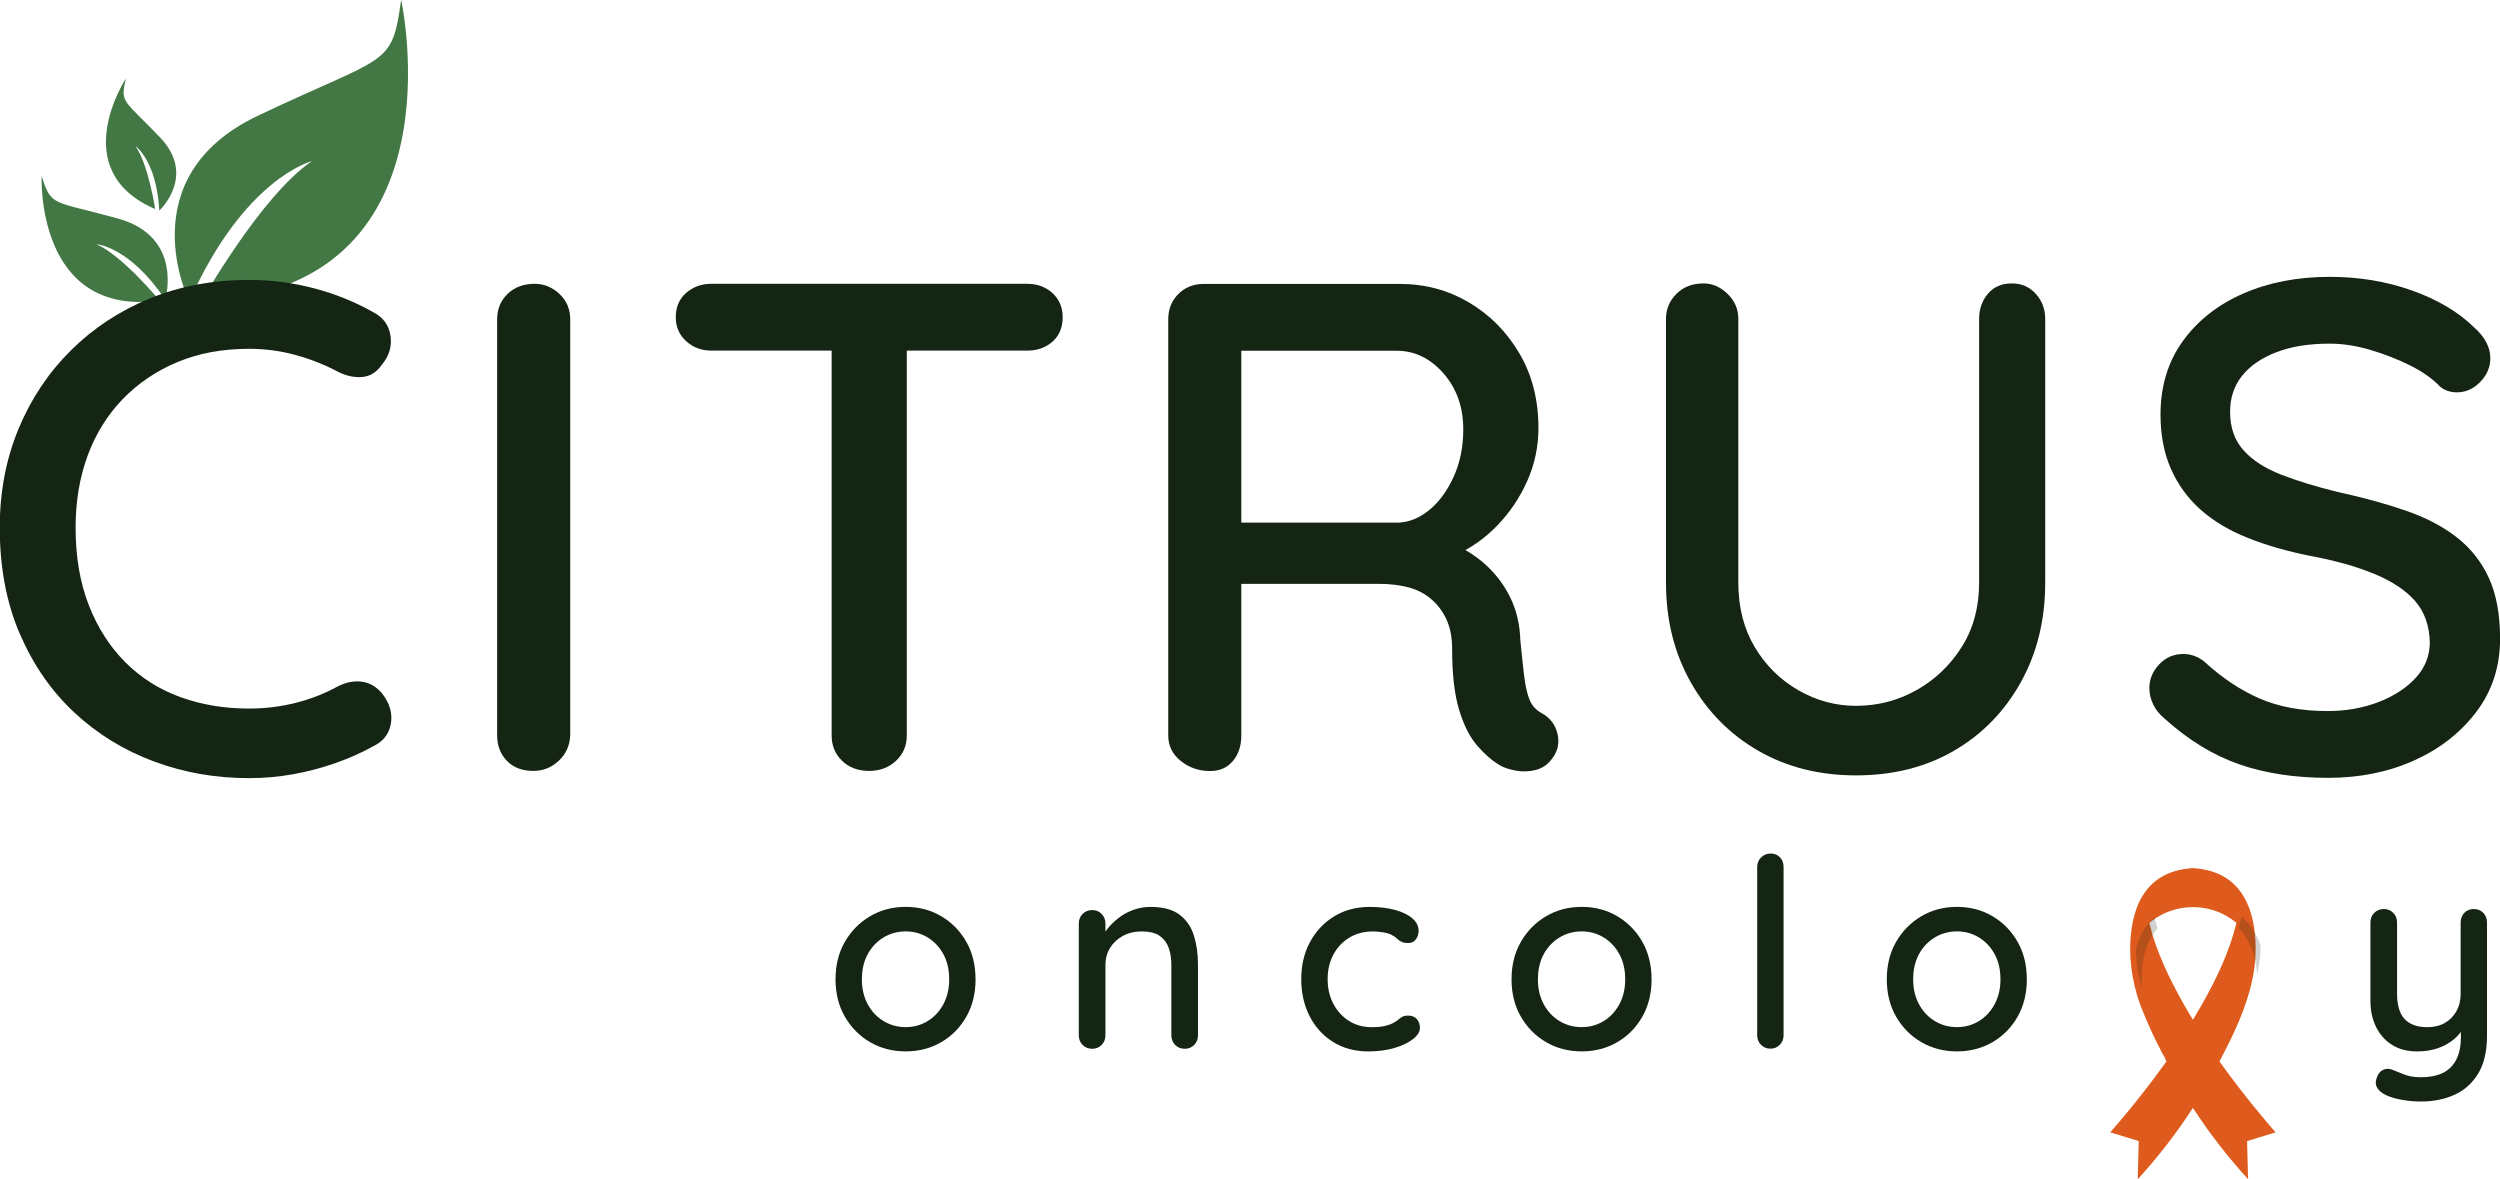 <?xml version="1.0" encoding="UTF-8" standalone="no"?>
<!-- Created with Inkscape (http://www.inkscape.org/) -->

<svg
   width="49.74mm"
   height="23.46mm"
   viewBox="0 0 49.74 23.46"
   version="1.1"
   id="svg5"
   xml:space="preserve"
   xmlns="http://www.w3.org/2000/svg"
   xmlns:svg="http://www.w3.org/2000/svg"><defs
     id="defs2"><clipPath
       clipPathUnits="userSpaceOnUse"
       id="clipPath990"><path
         d="m 454.64,530.294 h 1.24 v -4.034 h -1.24 z"
         id="path988" /></clipPath><clipPath
       clipPathUnits="userSpaceOnUse"
       id="clipPath1006"><path
         d="m 455.804,530.431 h 0.066 v -0.056 h -0.066 z"
         id="path1004" /></clipPath><clipPath
       clipPathUnits="userSpaceOnUse"
       id="clipPath1022"><path
         d="m 460.468,530.416 h 0.147 v -0.112 h -0.147 z"
         id="path1020" /></clipPath><clipPath
       clipPathUnits="userSpaceOnUse"
       id="clipPath1038"><path
         d="m 460.447,530.304 h 1.245 v -3.247 h -1.245 z"
         id="path1036" /></clipPath><clipPath
       clipPathUnits="userSpaceOnUse"
       id="clipPath4771"><g
         id="g4775"
         transform="matrix(2.835,0,0,-2.835,505.018,751.217)"><path
           d="M -303.574,-241.308 H 401.981 V 464.248 H -303.574 Z"
           id="path4773"
           style="stroke-width:0.353" /></g></clipPath><clipPath
       clipPathUnits="userSpaceOnUse"
       id="clipPath4777"><g
         id="g4781"
         transform="matrix(2.835,0,0,-2.835,394.733,777.495)"><path
           d="M -303.574,-241.308 H 401.981 V 464.248 H -303.574 Z"
           id="path4779"
           style="stroke-width:0.353" /></g></clipPath><clipPath
       clipPathUnits="userSpaceOnUse"
       id="clipPath4783"><g
         id="g4787"
         transform="matrix(2.835,0,0,-2.835,412.577,749.61)"><path
           d="M -303.574,-241.308 H 401.981 V 464.248 H -303.574 Z"
           id="path4785"
           style="stroke-width:0.353" /></g></clipPath><clipPath
       clipPathUnits="userSpaceOnUse"
       id="clipPath4789"><g
         id="g4793"
         transform="matrix(2.835,0,0,-2.835,456.543,763.101)"><path
           d="M -303.574,-241.308 H 401.981 V 464.248 H -303.574 Z"
           id="path4791"
           style="stroke-width:0.353" /></g></clipPath><clipPath
       clipPathUnits="userSpaceOnUse"
       id="clipPath4795"><g
         id="g4799"
         transform="matrix(2.835,0,0,-2.835,477.016,777.103)"><path
           d="M -303.574,-241.308 H 401.981 V 464.248 H -303.574 Z"
           id="path4797"
           style="stroke-width:0.353" /></g></clipPath><clipPath
       clipPathUnits="userSpaceOnUse"
       id="clipPath4801"><g
         id="g4805"
         transform="matrix(2.835,0,0,-2.835,493.88,775.102)"><path
           d="M -303.574,-241.308 H 401.981 V 464.248 H -303.574 Z"
           id="path4803"
           style="stroke-width:0.353" /></g></clipPath><clipPath
       clipPathUnits="userSpaceOnUse"
       id="clipPath4807"><g
         id="g4811"
         transform="matrix(2.835,0,0,-2.835,860.525,1315.977)"><path
           d="M -303.574,-241.308 H 401.981 V 464.248 H -303.574 Z"
           id="path4809"
           style="stroke-width:0.353" /></g></clipPath><clipPath
       clipPathUnits="userSpaceOnUse"
       id="clipPath4813"><g
         id="g4817"
         transform="matrix(2.835,0,0,-2.835,860.525,1315.977)"><path
           d="M -303.574,-241.308 H 401.981 V 464.248 H -303.574 Z"
           id="path4815"
           style="stroke-width:0.353" /></g></clipPath><clipPath
       clipPathUnits="userSpaceOnUse"
       id="clipPath4819"><g
         id="g4823"
         transform="matrix(2.835,0,0,-2.835,860.525,1315.977)"><path
           d="M -303.574,-241.308 H 401.981 V 464.248 H -303.574 Z"
           id="path4821"
           style="stroke-width:0.353" /></g></clipPath><clipPath
       clipPathUnits="userSpaceOnUse"
       id="clipPath4825"><g
         id="g4829"
         transform="matrix(2.835,0,0,-2.835,860.525,1315.977)"><path
           d="M -303.574,-241.308 H 401.981 V 464.248 H -303.574 Z"
           id="path4827"
           style="stroke-width:0.353" /></g></clipPath><clipPath
       clipPathUnits="userSpaceOnUse"
       id="clipPath4831"><g
         id="g4835"
         transform="matrix(2.835,0,0,-2.835,402.364,791.14)"><path
           d="M -303.574,-241.308 H 401.981 V 464.248 H -303.574 Z"
           id="path4833"
           style="stroke-width:0.353" /></g></clipPath><clipPath
       clipPathUnits="userSpaceOnUse"
       id="clipPath4837"><g
         id="g4841"
         transform="matrix(2.835,0,0,-2.835,443.836,791.045)"><path
           d="M -303.574,-241.308 H 401.981 V 464.248 H -303.574 Z"
           id="path4839"
           style="stroke-width:0.353" /></g></clipPath><clipPath
       clipPathUnits="userSpaceOnUse"
       id="clipPath4843"><g
         id="g4847"
         transform="matrix(2.835,0,0,-2.835,386.522,784.892)"><path
           d="M -303.574,-241.308 H 401.981 V 464.248 H -303.574 Z"
           id="path4845"
           style="stroke-width:0.353" /></g></clipPath><clipPath
       clipPathUnits="userSpaceOnUse"
       id="clipPath4849"><g
         id="g4853"
         transform="matrix(2.835,0,0,-2.835,413.217,788.861)"><path
           d="M -303.574,-241.308 H 401.981 V 464.248 H -303.574 Z"
           id="path4851"
           style="stroke-width:0.353" /></g></clipPath><clipPath
       clipPathUnits="userSpaceOnUse"
       id="clipPath4855"><g
         id="g4859"
         transform="matrix(2.835,0,0,-2.835,425.449,792.012)"><path
           d="M -303.574,-241.308 H 401.981 V 464.248 H -303.574 Z"
           id="path4857"
           style="stroke-width:0.353" /></g></clipPath><clipPath
       clipPathUnits="userSpaceOnUse"
       id="clipPath4861"><g
         id="g4865"
         transform="matrix(2.835,0,0,-2.835,434.382,788.861)"><path
           d="M -303.574,-241.308 H 401.981 V 464.248 H -303.574 Z"
           id="path4863"
           style="stroke-width:0.353" /></g></clipPath><clipPath
       clipPathUnits="userSpaceOnUse"
       id="clipPath4867"><g
         id="g4871"
         transform="matrix(2.835,0,0,-2.835,448.785,784.774)"><path
           d="M -303.574,-241.308 H 401.981 V 464.248 H -303.574 Z"
           id="path4869"
           style="stroke-width:0.353" /></g></clipPath><clipPath
       clipPathUnits="userSpaceOnUse"
       id="clipPath4873"><g
         id="g4877"
         transform="matrix(2.835,0,0,-2.835,461.152,784.774)"><path
           d="M -303.574,-241.308 H 401.981 V 464.248 H -303.574 Z"
           id="path4875"
           style="stroke-width:0.353" /></g></clipPath><clipPath
       clipPathUnits="userSpaceOnUse"
       id="clipPath4879"><g
         id="g4883"
         transform="matrix(2.835,0,0,-2.835,472.507,788.861)"><path
           d="M -303.574,-241.308 H 401.981 V 464.248 H -303.574 Z"
           id="path4881"
           style="stroke-width:0.353" /></g></clipPath><clipPath
       clipPathUnits="userSpaceOnUse"
       id="clipPath4885"><g
         id="g4889"
         transform="matrix(2.835,0,0,-2.835,517.053,745.504)"><path
           d="M -303.574,-241.308 H 401.981 V 464.248 H -303.574 Z"
           id="path4887"
           style="stroke-width:0.353" /></g></clipPath><clipPath
       clipPathUnits="userSpaceOnUse"
       id="clipPath4891"><g
         id="g4895"
         transform="matrix(2.835,0,0,-2.835,516.717,750.526)"><path
           d="M -303.574,-241.308 H 401.981 V 464.248 H -303.574 Z"
           id="path4893"
           style="stroke-width:0.353" /></g></clipPath><clipPath
       clipPathUnits="userSpaceOnUse"
       id="clipPath4897"><g
         id="g4901"
         transform="matrix(2.835,0,0,-2.835,515.365,750.622)"><path
           d="M -303.574,-241.308 H 401.981 V 464.248 H -303.574 Z"
           id="path4899"
           style="stroke-width:0.353" /></g></clipPath></defs><g
     id="layer1"
     transform="translate(185.575,-258.807)"><g
       id="g6137"><g
         id="g936"
         transform="matrix(0.353,0,0,-0.353,-181.809,264.803)"
         clip-path="url(#clipPath4897)"><path
           d="m 0,0 c 0,0 -3.465,6.975 3.863,10.462 7.328,3.488 7.548,2.693 8.078,6.533 0,0 3.62,-16.377 -11.257,-16.995 0,0 3.355,5.959 6.225,7.902 C 6.909,7.902 3.112,6.975 0,0"
           style="fill:#437844;fill-opacity:1;fill-rule:nonzero;stroke:none"
           id="path938" /></g><g
         id="g940"
         transform="matrix(0.353,0,0,-0.353,-182.286,264.769)"
         clip-path="url(#clipPath4891)"><path
           d="m 0,0 c 0,0 1.047,3.542 -2.662,4.571 -3.709,1.029 -3.747,0.64 -4.309,2.391 0,0 -0.349,-7.948 6.651,-7.018 0,0 -2.055,2.509 -3.555,3.182 0,0 1.85,-0.122 3.875,-3.126"
           style="fill:#437844;fill-opacity:1;fill-rule:nonzero;stroke:none"
           id="path942" /></g><g
         id="g944"
         transform="matrix(0.353,0,0,-0.353,-182.405,262.997)"
         clip-path="url(#clipPath4885)"><path
           d="m 0,0 c 0,0 2.115,1.953 0.043,4.122 -2.072,2.169 -2.253,1.923 -1.93,3.319 0,0 -3.406,-5.179 1.651,-7.351 0,0 -0.375,2.5 -1.11,3.548 0,0 1.189,-0.82 1.346,-3.638"
           style="fill:#437844;fill-opacity:1;fill-rule:nonzero;stroke:none"
           id="path946" /></g><g
         id="g948"
         transform="matrix(0.353,0,0,-0.353,-166.69,278.293)"
         clip-path="url(#clipPath4879)"><path
           d="M 0,0 C 0,0.545 -0.109,1.018 -0.327,1.42 -0.545,1.821 -0.84,2.135 -1.212,2.363 -1.583,2.591 -1.997,2.705 -2.452,2.705 -2.909,2.705 -3.325,2.591 -3.701,2.363 -4.078,2.135 -4.375,1.821 -4.593,1.42 -4.811,1.018 -4.92,0.545 -4.92,0 c 0,-0.525 0.109,-0.991 0.327,-1.397 0.218,-0.406 0.515,-0.724 0.892,-0.951 0.376,-0.228 0.792,-0.342 1.249,-0.342 0.455,0 0.869,0.114 1.24,0.342 0.372,0.227 0.667,0.545 0.885,0.951 C -0.109,-0.991 0,-0.525 0,0 m 1.486,0 c 0,-0.793 -0.173,-1.494 -0.52,-2.103 -0.347,-0.609 -0.817,-1.088 -1.412,-1.434 -0.594,-0.347 -1.263,-0.521 -2.006,-0.521 -0.743,0 -1.413,0.174 -2.007,0.521 -0.595,0.346 -1.068,0.825 -1.42,1.434 -0.351,0.609 -0.527,1.31 -0.527,2.103 0,0.803 0.176,1.509 0.527,2.118 0.352,0.61 0.825,1.09 1.42,1.442 0.594,0.351 1.264,0.527 2.007,0.527 0.743,0 1.412,-0.176 2.006,-0.527 C 0.149,3.208 0.619,2.728 0.966,2.118 1.313,1.509 1.486,0.803 1.486,0"
           style="fill:#142514;fill-opacity:1;fill-rule:nonzero;stroke:none"
           id="path950" /></g><g
         id="g952"
         transform="matrix(0.353,0,0,-0.353,-162.684,276.851)"
         clip-path="url(#clipPath4873)"><path
           d="m 0,0 c 0.703,0 1.248,-0.146 1.635,-0.438 0.386,-0.293 0.656,-0.684 0.81,-1.174 0.153,-0.491 0.23,-1.039 0.23,-1.643 v -3.983 c 0,-0.219 -0.072,-0.399 -0.215,-0.543 -0.144,-0.144 -0.32,-0.215 -0.528,-0.215 -0.218,0 -0.399,0.071 -0.543,0.215 -0.143,0.144 -0.215,0.324 -0.215,0.543 v 3.968 c 0,0.357 -0.05,0.676 -0.148,0.959 -0.1,0.282 -0.268,0.508 -0.506,0.676 -0.238,0.169 -0.575,0.253 -1.011,0.253 -0.406,0 -0.763,-0.084 -1.07,-0.253 -0.307,-0.168 -0.547,-0.394 -0.72,-0.676 -0.174,-0.283 -0.261,-0.602 -0.261,-0.959 v -3.968 c 0,-0.219 -0.072,-0.399 -0.216,-0.543 -0.143,-0.144 -0.319,-0.215 -0.527,-0.215 -0.218,0 -0.399,0.071 -0.542,0.215 -0.144,0.144 -0.216,0.324 -0.216,0.543 v 6.302 c 0,0.218 0.072,0.399 0.216,0.542 0.143,0.144 0.324,0.216 0.542,0.216 0.208,0 0.384,-0.072 0.527,-0.216 0.144,-0.143 0.216,-0.324 0.216,-0.542 V -1.769 L -2.81,-1.917 c 0.07,0.218 0.191,0.438 0.365,0.661 0.173,0.223 0.384,0.431 0.631,0.625 0.248,0.193 0.526,0.346 0.833,0.46 C -0.674,-0.057 -0.347,0 0,0"
           style="fill:#142514;fill-opacity:1;fill-rule:nonzero;stroke:none"
           id="path954" /></g><g
         id="g956"
         transform="matrix(0.353,0,0,-0.353,-158.321,276.851)"
         clip-path="url(#clipPath4867)"><path
           d="M 0,0 C 0.535,0 1.01,-0.057 1.427,-0.171 1.843,-0.285 2.167,-0.443 2.4,-0.646 2.633,-0.85 2.749,-1.085 2.749,-1.352 2.749,-1.521 2.7,-1.677 2.601,-1.821 2.501,-1.964 2.353,-2.036 2.155,-2.036 c -0.149,0 -0.27,0.022 -0.364,0.067 -0.094,0.044 -0.179,0.104 -0.253,0.178 -0.074,0.074 -0.171,0.141 -0.29,0.201 -0.109,0.069 -0.272,0.121 -0.49,0.156 -0.218,0.034 -0.407,0.052 -0.565,0.052 -0.525,0 -0.979,-0.119 -1.36,-0.357 -0.382,-0.238 -0.679,-0.557 -0.892,-0.959 -0.213,-0.401 -0.319,-0.859 -0.319,-1.374 0,-0.516 0.106,-0.977 0.319,-1.383 0.213,-0.406 0.505,-0.728 0.877,-0.966 0.372,-0.238 0.805,-0.357 1.301,-0.357 0.287,0 0.527,0.023 0.721,0.067 0.193,0.045 0.354,0.102 0.483,0.171 0.158,0.089 0.289,0.181 0.394,0.275 0.104,0.094 0.25,0.141 0.438,0.141 0.218,0 0.384,-0.066 0.498,-0.2 0.114,-0.134 0.171,-0.3 0.171,-0.498 C 2.824,-7.04 2.693,-7.251 2.43,-7.454 2.167,-7.657 1.818,-7.823 1.382,-7.952 0.946,-8.08 0.461,-8.145 -0.074,-8.145 c -0.764,0 -1.43,0.178 -2,0.535 -0.57,0.357 -1.01,0.842 -1.323,1.457 -0.312,0.614 -0.468,1.308 -0.468,2.081 0,0.782 0.164,1.478 0.491,2.088 0.327,0.609 0.78,1.092 1.36,1.449 C -1.434,-0.178 -0.763,0 0,0"
           style="fill:#142514;fill-opacity:1;fill-rule:nonzero;stroke:none"
           id="path958" /></g><g
         id="g960"
         transform="matrix(0.353,0,0,-0.353,-153.24,278.293)"
         clip-path="url(#clipPath4861)"><path
           d="M 0,0 C 0,0.545 -0.11,1.018 -0.327,1.42 -0.545,1.821 -0.84,2.135 -1.212,2.363 -1.583,2.591 -1.997,2.705 -2.452,2.705 -2.909,2.705 -3.325,2.591 -3.701,2.363 -4.078,2.135 -4.375,1.821 -4.593,1.42 -4.811,1.018 -4.92,0.545 -4.92,0 c 0,-0.525 0.109,-0.991 0.327,-1.397 0.218,-0.406 0.515,-0.724 0.892,-0.951 0.376,-0.228 0.792,-0.342 1.249,-0.342 0.455,0 0.869,0.114 1.24,0.342 0.372,0.227 0.667,0.545 0.885,0.951 C -0.11,-0.991 0,-0.525 0,0 m 1.486,0 c 0,-0.793 -0.173,-1.494 -0.52,-2.103 -0.347,-0.609 -0.817,-1.088 -1.412,-1.434 -0.594,-0.347 -1.263,-0.521 -2.006,-0.521 -0.743,0 -1.413,0.174 -2.007,0.521 -0.595,0.346 -1.068,0.825 -1.42,1.434 -0.352,0.609 -0.527,1.31 -0.527,2.103 0,0.803 0.175,1.509 0.527,2.118 0.352,0.61 0.825,1.09 1.42,1.442 0.594,0.351 1.264,0.527 2.007,0.527 0.743,0 1.412,-0.176 2.006,-0.527 C 0.149,3.208 0.619,2.728 0.966,2.118 1.313,1.509 1.486,0.803 1.486,0"
           style="fill:#142514;fill-opacity:1;fill-rule:nonzero;stroke:none"
           id="path962" /></g><g
         id="g964"
         transform="matrix(0.353,0,0,-0.353,-150.089,279.404)"
         clip-path="url(#clipPath4855)"><path
           d="m 0,0 c 0,-0.218 -0.072,-0.399 -0.216,-0.542 -0.143,-0.144 -0.319,-0.216 -0.527,-0.216 -0.209,0 -0.384,0.072 -0.528,0.216 -0.144,0.143 -0.216,0.324 -0.216,0.542 v 9.483 c 0,0.218 0.075,0.399 0.223,0.542 0.149,0.144 0.327,0.216 0.536,0.216 0.217,0 0.393,-0.072 0.527,-0.216 C -0.067,9.882 0,9.701 0,9.483 Z"
           style="fill:#142514;fill-opacity:1;fill-rule:nonzero;stroke:none"
           id="path966" /></g><g
         id="g968"
         transform="matrix(0.353,0,0,-0.353,-145.774,278.293)"
         clip-path="url(#clipPath4849)"><path
           d="M 0,0 C 0,0.545 -0.109,1.018 -0.327,1.42 -0.545,1.821 -0.84,2.135 -1.212,2.363 -1.583,2.591 -1.997,2.705 -2.452,2.705 -2.909,2.705 -3.325,2.591 -3.701,2.363 -4.078,2.135 -4.375,1.821 -4.593,1.42 -4.811,1.018 -4.92,0.545 -4.92,0 c 0,-0.525 0.109,-0.991 0.327,-1.397 0.218,-0.406 0.515,-0.724 0.892,-0.951 0.376,-0.228 0.792,-0.342 1.249,-0.342 0.455,0 0.869,0.114 1.24,0.342 0.372,0.227 0.667,0.545 0.885,0.951 C -0.109,-0.991 0,-0.525 0,0 m 1.486,0 c 0,-0.793 -0.173,-1.494 -0.52,-2.103 -0.347,-0.609 -0.817,-1.088 -1.412,-1.434 -0.594,-0.347 -1.263,-0.521 -2.006,-0.521 -0.743,0 -1.413,0.174 -2.007,0.521 -0.595,0.346 -1.068,0.825 -1.42,1.434 -0.352,0.609 -0.527,1.31 -0.527,2.103 0,0.803 0.175,1.509 0.527,2.118 0.352,0.61 0.825,1.09 1.42,1.442 0.594,0.351 1.264,0.527 2.007,0.527 0.743,0 1.412,-0.176 2.006,-0.527 C 0.149,3.208 0.619,2.728 0.966,2.118 1.313,1.509 1.486,0.803 1.486,0"
           style="fill:#142514;fill-opacity:1;fill-rule:nonzero;stroke:none"
           id="path970" /></g><g
         id="g972"
         transform="matrix(0.353,0,0,-0.353,-136.356,276.893)"
         clip-path="url(#clipPath4843)"><path
           d="M 0,0 C 0.218,0 0.396,-0.072 0.535,-0.216 0.674,-0.359 0.743,-0.54 0.743,-0.758 v -6.391 c 0,-0.872 -0.166,-1.581 -0.498,-2.126 -0.332,-0.545 -0.778,-0.944 -1.337,-1.196 -0.561,-0.253 -1.192,-0.379 -1.895,-0.379 -0.357,0 -0.714,0.032 -1.071,0.096 -0.357,0.065 -0.649,0.151 -0.877,0.26 -0.238,0.11 -0.406,0.246 -0.505,0.409 -0.099,0.164 -0.114,0.339 -0.045,0.528 0.069,0.237 0.188,0.399 0.357,0.483 0.168,0.084 0.342,0.091 0.52,0.022 0.169,-0.069 0.391,-0.158 0.669,-0.268 0.277,-0.108 0.595,-0.163 0.952,-0.163 0.485,0 0.894,0.079 1.225,0.238 0.333,0.158 0.588,0.406 0.766,0.743 0.178,0.337 0.268,0.773 0.268,1.308 v 1.026 L -0.49,-6.54 c -0.159,-0.317 -0.37,-0.585 -0.632,-0.803 -0.263,-0.218 -0.567,-0.386 -0.914,-0.505 -0.347,-0.119 -0.734,-0.178 -1.16,-0.178 -0.545,0 -1.013,0.121 -1.404,0.364 -0.392,0.243 -0.694,0.579 -0.907,1.01 -0.213,0.432 -0.32,0.924 -0.32,1.479 v 4.415 c 0,0.218 0.072,0.399 0.216,0.542 0.143,0.144 0.325,0.216 0.542,0.216 0.208,0 0.384,-0.072 0.528,-0.216 0.144,-0.143 0.215,-0.324 0.215,-0.542 v -4.013 c 0,-0.654 0.145,-1.133 0.432,-1.435 0.287,-0.302 0.713,-0.453 1.278,-0.453 0.377,0 0.703,0.079 0.981,0.238 0.277,0.158 0.495,0.379 0.654,0.661 0.158,0.283 0.238,0.612 0.238,0.989 v 4.013 c 0,0.218 0.069,0.399 0.208,0.542 C -0.397,-0.072 -0.218,0 0,0"
           style="fill:#142514;fill-opacity:1;fill-rule:nonzero;stroke:none"
           id="path974" /></g><g
         id="g976"
         transform="matrix(0.353,0,0,-0.353,-156.575,279.063)"
         clip-path="url(#clipPath4837)"><path
           d="m 0,0 c 0,0 0,-0.001 0.001,-0.001 0,0 0,0 0.001,0 z"
           style="fill:#142514;fill-opacity:1;fill-rule:nonzero;stroke:none"
           id="path978" /></g><g
         id="g980"
         transform="matrix(0.353,0,0,-0.353,-141.945,279.097)"
         clip-path="url(#clipPath4831)"><path
           d="M 0,0 -0.163,0.274 C -1.031,1.727 -1.804,3.267 -2.256,4.72 -2.266,4.75 -2.271,4.781 -2.281,4.811 -2.332,4.994 -2.378,5.167 -2.424,5.34 l -0.03,0.117 0.091,0.076 0.005,0.005 c 0.021,0.02 0.046,0.036 0.066,0.051 0.097,0.076 0.194,0.137 0.29,0.198 0.61,0.376 1.306,0.564 2.002,0.564 0.696,0 1.392,-0.188 2.007,-0.564 C 2.063,5.751 2.119,5.716 2.174,5.675 2.22,5.645 2.261,5.614 2.307,5.579 2.322,5.569 2.337,5.558 2.352,5.543 L 2.454,5.467 2.423,5.345 C 2.383,5.177 2.337,5.01 2.286,4.842 1.849,3.353 1.062,1.773 0.163,0.274 Z m 4.659,-6.341 c -0.473,0.539 -1.738,2.012 -3.094,3.902 l -0.071,0.097 0.056,0.101 c 0.731,1.382 1.453,2.886 1.788,4.456 V 2.22 c 0.096,0.432 0.158,0.864 0.183,1.301 0.005,0.096 0.01,0.198 0.01,0.3 V 3.826 C 3.536,3.907 3.536,3.988 3.536,4.07 3.526,5.045 3.374,6.071 2.876,6.925 2.362,7.799 1.509,8.454 0,8.551 -1.509,8.454 -2.358,7.799 -2.876,6.925 -3.389,6.041 -3.536,4.928 -3.536,3.973 c 0,-0.157 0.005,-0.32 0.015,-0.477 V 3.485 C -3.48,2.789 -3.353,2.093 -3.155,1.423 v -0.01 c 0.066,-0.224 0.142,-0.443 0.223,-0.661 0.193,-0.503 0.407,-1.001 0.635,-1.489 0.122,-0.264 0.254,-0.523 0.382,-0.777 0.066,-0.127 0.127,-0.254 0.193,-0.381 0.04,-0.082 0.177,-0.254 0.177,-0.346 l 0.056,-0.101 -0.071,-0.097 c -1.356,-1.89 -2.627,-3.368 -3.099,-3.902 l 1.605,-0.493 -0.055,-2.154 c 1.153,1.265 2.139,2.551 2.951,3.785 L 0,-4.964 0.158,-5.203 c 0.817,-1.234 1.798,-2.52 2.951,-3.78 l -0.056,2.144 z"
           style="fill:#de5b1d;fill-opacity:1;fill-rule:nonzero;stroke:none"
           id="path982" /></g><g
         id="g984"
         transform="matrix(0.353,0,0,-0.353,-303.574,464.248)"
         clip-path="url(#clipPath4825)"><g
           id="g986" /><g
           id="g998"><g
             clip-path="url(#clipPath990)"
             opacity="0.2"
             id="g996"><g
               transform="translate(455.006,526.26)"
               id="g994"><path
                 d="m 0,0 c -0.198,0.671 -0.325,1.367 -0.366,2.063 v 0.01 c 0.158,0.894 0.574,1.524 1.067,1.961 L 0.732,3.917 C 0.777,3.745 0.823,3.572 0.874,3.389 0.31,2.754 -0.112,1.748 0,0"
                 style="fill:#142514;fill-opacity:1;fill-rule:nonzero;stroke:none"
                 id="path992" /></g></g></g></g><g
         id="g1000"
         transform="matrix(0.353,0,0,-0.353,-303.574,464.248)"
         clip-path="url(#clipPath4819)"><g
           id="g1002" /><g
           id="g1014"><g
             clip-path="url(#clipPath1006)"
             opacity="0.1"
             id="g1012"><g
               transform="translate(455.87,530.426)"
               id="g1010"><path
                 d="M 0,0 C -0.02,-0.015 -0.046,-0.03 -0.066,-0.051 -0.046,-0.03 -0.02,-0.01 0,0.005 Z"
                 style="fill:#142514;fill-opacity:1;fill-rule:nonzero;stroke:none"
                 id="path1008" /></g></g></g></g><g
         id="g1016"
         transform="matrix(0.353,0,0,-0.353,-303.574,464.248)"
         clip-path="url(#clipPath4813)"><g
           id="g1018" /><g
           id="g1030"><g
             clip-path="url(#clipPath1022)"
             opacity="0.1"
             id="g1028"><g
               transform="translate(460.468,530.416)"
               id="g1026"><path
                 d="M 0,0 C 0.051,-0.036 0.097,-0.071 0.147,-0.112 L 0.046,-0.036 C 0.031,-0.025 0.015,-0.01 0,0"
                 style="fill:#142514;fill-opacity:1;fill-rule:nonzero;stroke:none"
                 id="path1024" /></g></g></g></g><g
         id="g1032"
         transform="matrix(0.353,0,0,-0.353,-303.574,464.248)"
         clip-path="url(#clipPath4807)"><g
           id="g1034" /><g
           id="g1046"><g
             clip-path="url(#clipPath1038)"
             opacity="0.2"
             id="g1044"><g
               transform="translate(461.692,528.663)"
               id="g1042"><path
                 d="m 0,0 v -0.005 c 0,-0.102 -0.005,-0.203 -0.01,-0.3 -0.026,-0.437 -0.087,-0.869 -0.183,-1.301 -0.117,1.311 -0.544,2.104 -1.052,2.622 0.051,0.168 0.097,0.335 0.137,0.503 l 0.031,0.122 C -0.625,1.27 -0.224,0.742 0,0"
                 style="fill:#142514;fill-opacity:1;fill-rule:nonzero;stroke:none"
                 id="path1040" /></g></g></g></g><g
         id="g1048"
         transform="matrix(0.353,0,0,-0.353,-174.23,273.439)"
         clip-path="url(#clipPath4801)"><path
           d="M 0,0 C -0.026,-0.576 -0.242,-1.053 -0.647,-1.432 -1.053,-1.811 -1.53,-2 -2.079,-2 c -0.627,0 -1.124,0.189 -1.49,0.568 -0.367,0.379 -0.549,0.856 -0.549,1.432 v 23.454 c 0,0.574 0.196,1.052 0.588,1.431 0.392,0.379 0.902,0.569 1.53,0.569 0.523,0 0.986,-0.19 1.392,-0.569 C -0.203,24.506 0,24.028 0,23.454 Z"
           style="fill:#142514;fill-opacity:1;fill-rule:nonzero;stroke:none"
           id="path1050" /></g><g
         id="g1052"
         transform="matrix(0.353,0,0,-0.353,-168.281,274.145)"
         clip-path="url(#clipPath4795)"><path
           d="M 0,0 C -0.628,0 -1.137,0.189 -1.529,0.569 -1.921,0.947 -2.118,1.425 -2.118,2 V 25.493 H 2.118 V 2 C 2.118,1.425 1.915,0.947 1.51,0.569 1.104,0.189 0.601,0 0,0 m -8.903,23.689 c -0.549,0 -1.019,0.176 -1.412,0.53 -0.392,0.352 -0.588,0.803 -0.588,1.353 0,0.574 0.196,1.032 0.588,1.372 0.393,0.34 0.863,0.51 1.412,0.51 H 8.903 c 0.575,0 1.052,-0.176 1.432,-0.529 0.378,-0.353 0.569,-0.804 0.569,-1.353 0,-0.576 -0.191,-1.034 -0.569,-1.373 -0.38,-0.34 -0.857,-0.51 -1.432,-0.51 z"
           style="fill:#142514;fill-opacity:1;fill-rule:nonzero;stroke:none"
           id="path1054" /></g><g
         id="g1056"
         transform="matrix(0.353,0,0,-0.353,-161.058,269.205)"
         clip-path="url(#clipPath4789)"><path
           d="m 0,0 h 9.373 c 0.602,0.026 1.177,0.261 1.726,0.706 0.549,0.444 1.006,1.065 1.373,1.863 0.365,0.797 0.549,1.693 0.549,2.687 0,1.255 -0.373,2.307 -1.118,3.157 -0.745,0.849 -1.628,1.275 -2.647,1.275 H 0.079 l 0.431,0.98 V -0.823 Z m -1.255,-14.001 c -0.628,0 -1.177,0.189 -1.647,0.568 -0.471,0.379 -0.706,0.856 -0.706,1.432 v 23.454 c 0,0.574 0.189,1.052 0.568,1.431 0.379,0.379 0.857,0.569 1.432,0.569 h 11.06 c 1.412,0 2.706,-0.347 3.883,-1.04 1.176,-0.693 2.124,-1.647 2.843,-2.863 0.719,-1.216 1.079,-2.621 1.079,-4.216 0,-1.046 -0.21,-2.039 -0.628,-2.981 -0.419,-0.941 -0.98,-1.778 -1.686,-2.51 -0.706,-0.732 -1.504,-1.294 -2.393,-1.686 l -0.431,0.784 c 0.81,-0.314 1.516,-0.739 2.118,-1.274 0.601,-0.537 1.078,-1.164 1.431,-1.883 0.353,-0.719 0.542,-1.524 0.569,-2.412 0.078,-0.811 0.15,-1.484 0.216,-2.02 0.065,-0.536 0.163,-0.974 0.294,-1.314 0.13,-0.34 0.366,-0.601 0.706,-0.784 0.47,-0.262 0.765,-0.654 0.882,-1.177 0.118,-0.523 0.006,-0.994 -0.333,-1.411 -0.235,-0.314 -0.536,-0.517 -0.902,-0.608 -0.367,-0.092 -0.732,-0.105 -1.099,-0.04 -0.366,0.065 -0.666,0.163 -0.902,0.294 -0.444,0.262 -0.875,0.634 -1.293,1.118 -0.419,0.484 -0.759,1.157 -1.02,2.02 -0.262,0.863 -0.393,2 -0.393,3.412 0,0.653 -0.104,1.209 -0.314,1.667 -0.209,0.457 -0.496,0.843 -0.862,1.157 -0.366,0.314 -0.798,0.536 -1.295,0.667 -0.496,0.13 -1.046,0.196 -1.646,0.196 h -8.315 l 0.549,0.823 v -9.373 c 0,-0.576 -0.157,-1.053 -0.471,-1.432 -0.314,-0.379 -0.745,-0.568 -1.294,-0.568"
           style="fill:#142514;fill-opacity:1;fill-rule:nonzero;stroke:none"
           id="path1058" /></g><g
         id="g1060"
         transform="matrix(0.353,0,0,-0.353,-145.548,264.446)"
         clip-path="url(#clipPath4783)"><path
           d="M 0,0 C 0.549,0 1,-0.196 1.353,-0.588 1.706,-0.98 1.883,-1.451 1.883,-2 v -14.865 c 0,-2.092 -0.458,-3.961 -1.373,-5.608 -0.916,-1.647 -2.17,-2.935 -3.765,-3.863 -1.596,-0.929 -3.439,-1.392 -5.53,-1.392 -2.066,0 -3.903,0.463 -5.511,1.392 -1.608,0.928 -2.876,2.216 -3.804,3.863 -0.929,1.647 -1.392,3.516 -1.392,5.608 V -2 c 0,0.549 0.196,1.02 0.588,1.412 0.392,0.392 0.902,0.588 1.53,0.588 0.496,0 0.947,-0.196 1.353,-0.588 0.405,-0.392 0.607,-0.863 0.607,-1.412 v -14.865 c 0,-1.386 0.307,-2.595 0.922,-3.627 0.614,-1.034 1.432,-1.844 2.451,-2.432 1.02,-0.588 2.105,-0.883 3.256,-0.883 1.228,0 2.366,0.295 3.412,0.883 1.045,0.588 1.895,1.398 2.549,2.432 0.653,1.032 0.981,2.241 0.981,3.627 V -2 c 0,0.549 0.163,1.02 0.49,1.412 C -1.027,-0.196 -0.576,0 0,0"
           style="fill:#142514;fill-opacity:1;fill-rule:nonzero;stroke:none"
           id="path1062" /></g><g
         id="g1064"
         transform="matrix(0.353,0,0,-0.353,-139.253,274.283)"
         clip-path="url(#clipPath4777)"><path
           d="m 0,0 c -1.883,0 -3.556,0.255 -5.02,0.765 -1.465,0.51 -2.863,1.366 -4.197,2.569 -0.288,0.235 -0.503,0.503 -0.647,0.804 -0.144,0.3 -0.216,0.608 -0.216,0.921 0,0.497 0.183,0.941 0.549,1.334 0.367,0.392 0.824,0.588 1.373,0.588 0.418,0 0.81,-0.144 1.177,-0.431 0.993,-0.916 2.032,-1.608 3.118,-2.079 1.085,-0.471 2.359,-0.706 3.824,-0.706 1.045,0 2.006,0.17 2.882,0.51 0.876,0.339 1.576,0.797 2.099,1.373 0.523,0.574 0.784,1.241 0.784,2 C 5.7,8.589 5.425,9.36 4.902,9.962 c -0.523,0.601 -1.288,1.111 -2.294,1.529 -1.007,0.418 -2.216,0.759 -3.628,1.02 -1.307,0.261 -2.484,0.601 -3.529,1.02 -1.047,0.418 -1.929,0.947 -2.648,1.588 -0.719,0.641 -1.274,1.406 -1.667,2.295 -0.392,0.888 -0.588,1.908 -0.588,3.059 0,1.594 0.418,2.974 1.255,4.138 0.837,1.162 1.974,2.058 3.412,2.686 1.438,0.628 3.06,0.941 4.863,0.941 1.647,0 3.19,-0.254 4.629,-0.764 1.437,-0.51 2.601,-1.197 3.49,-2.06 0.627,-0.549 0.941,-1.137 0.941,-1.764 0,-0.497 -0.19,-0.942 -0.568,-1.334 -0.38,-0.392 -0.818,-0.588 -1.315,-0.588 -0.366,0 -0.679,0.104 -0.941,0.314 -0.418,0.444 -0.98,0.843 -1.686,1.196 -0.706,0.353 -1.458,0.647 -2.255,0.882 -0.798,0.236 -1.563,0.353 -2.295,0.353 -1.176,0 -2.183,-0.163 -3.019,-0.49 -0.837,-0.327 -1.478,-0.772 -1.922,-1.334 -0.445,-0.562 -0.667,-1.235 -0.667,-2.019 0,-0.889 0.255,-1.615 0.765,-2.177 0.509,-0.563 1.222,-1.02 2.137,-1.373 0.915,-0.353 1.961,-0.673 3.138,-0.961 C 1.948,15.806 3.236,15.453 4.373,15.06 5.511,14.668 6.471,14.164 7.255,13.55 8.04,12.936 8.641,12.171 9.06,11.256 9.478,10.34 9.687,9.203 9.687,7.844 9.687,6.275 9.242,4.902 8.354,3.726 7.465,2.549 6.295,1.634 4.844,0.98 3.392,0.327 1.778,0 0,0"
           style="fill:#142514;fill-opacity:1;fill-rule:nonzero;stroke:none"
           id="path1066" /></g><g
         id="g1068"
         transform="matrix(0.353,0,0,-0.353,-178.159,265.013)"
         clip-path="url(#clipPath4771)"><path
           d="m 0,0 c 0.575,-0.288 0.908,-0.732 1,-1.334 0.091,-0.601 -0.072,-1.15 -0.49,-1.647 -0.288,-0.418 -0.654,-0.647 -1.098,-0.686 -0.446,-0.039 -0.902,0.059 -1.373,0.294 -0.733,0.392 -1.523,0.706 -2.373,0.941 -0.85,0.236 -1.732,0.353 -2.647,0.353 -1.49,0 -2.831,-0.249 -4.02,-0.745 -1.191,-0.497 -2.216,-1.19 -3.079,-2.078 -0.863,-0.89 -1.523,-1.949 -1.981,-3.177 -0.457,-1.23 -0.686,-2.589 -0.686,-4.079 0,-1.647 0.248,-3.105 0.745,-4.373 0.497,-1.269 1.183,-2.341 2.059,-3.216 0.876,-0.877 1.909,-1.53 3.099,-1.961 1.189,-0.432 2.476,-0.647 3.863,-0.647 0.888,0 1.758,0.104 2.608,0.313 0.849,0.209 1.653,0.523 2.412,0.942 0.471,0.235 0.927,0.319 1.373,0.255 0.444,-0.066 0.823,-0.295 1.137,-0.687 0.418,-0.549 0.575,-1.112 0.471,-1.686 -0.105,-0.576 -0.432,-0.994 -0.981,-1.255 -0.654,-0.367 -1.373,-0.687 -2.157,-0.961 -0.784,-0.275 -1.582,-0.484 -2.392,-0.628 -0.811,-0.143 -1.635,-0.215 -2.471,-0.215 -1.883,0 -3.667,0.313 -5.354,0.941 -1.686,0.627 -3.177,1.542 -4.471,2.745 -1.294,1.203 -2.321,2.68 -3.079,4.432 -0.758,1.751 -1.137,3.752 -1.137,6.001 0,2.013 0.353,3.869 1.059,5.569 0.706,1.699 1.692,3.177 2.961,4.432 1.268,1.255 2.752,2.229 4.452,2.922 1.699,0.692 3.555,1.039 5.569,1.039 1.255,0 2.477,-0.157 3.667,-0.471 C -2.125,1.02 -1.02,0.575 0,0"
           style="fill:#142514;fill-opacity:1;fill-rule:nonzero;stroke:none"
           id="path1070" /></g></g></g></svg>

